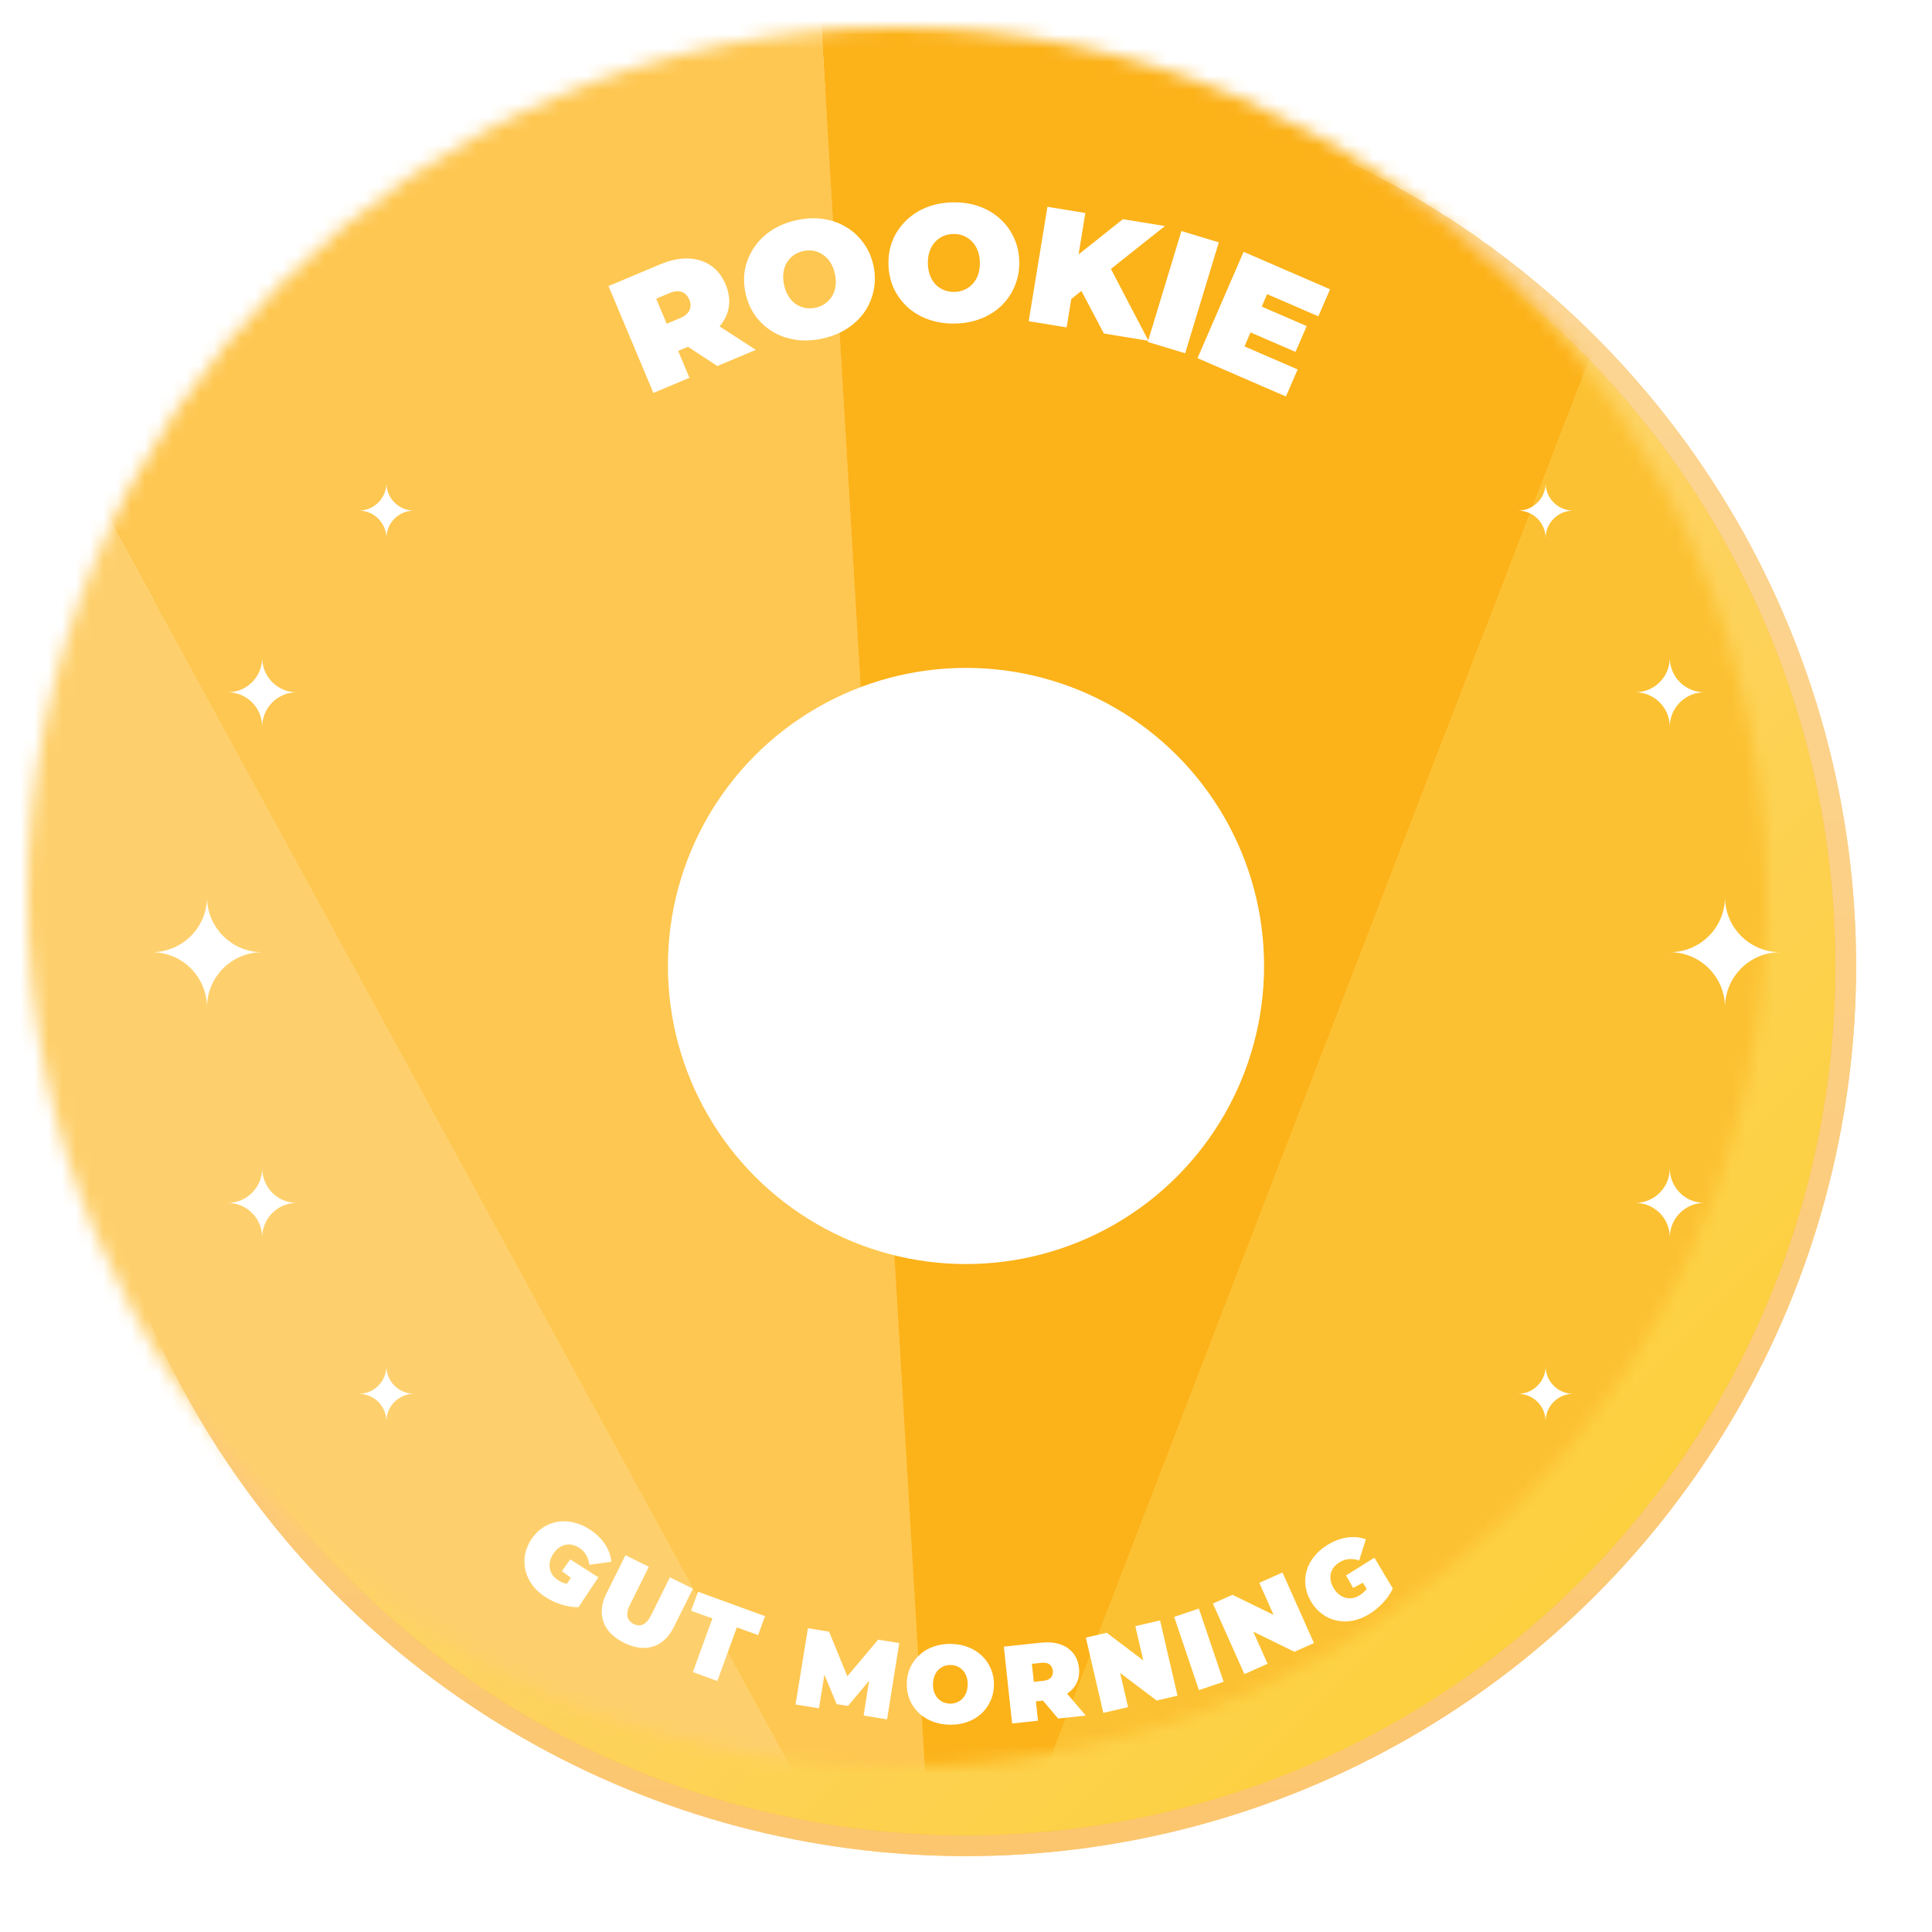 <svg width="140" height="140" viewBox="0 0 140 140" fill="none" xmlns="http://www.w3.org/2000/svg">
<circle cx="70" cy="70" r="63.75" fill="url(#paint0_linear_2512_2502)"/>
<circle cx="70" cy="70" r="63.75" stroke="#F7AC22" stroke-width="1.5"/>
<circle cx="70" cy="70" r="63.75" stroke="url(#paint1_linear_2512_2502)" stroke-opacity="0.6" stroke-width="1.5"/>
<g filter="url(#filter0_i_2512_2502)">
<mask id="mask0_2512_2502" style="mask-type:alpha" maskUnits="userSpaceOnUse" x="7" y="7" width="126" height="126">
<circle cx="70" cy="70" r="63" fill="white"/>
</mask>
<g mask="url(#mask0_2512_2502)">
<path d="M73.198 153L-19 -15.846L-15.251 153H73.198Z" fill="#FED06D"/>
<path d="M73.198 153L-19 -15.845L60.014 -69L73.198 153Z" fill="#FEC751"/>
<path d="M73.198 153L138.453 -16.42L60.014 -69L73.198 153Z" fill="#FCB219"/>
<path d="M73.198 153L138.453 -16.42L143.05 153H73.198Z" fill="#FCC132"/>
</g>
</g>
<path d="M47.349 28.474L44.093 20.731L47.821 19.163C48.544 18.859 49.216 18.715 49.839 18.731C50.469 18.744 51.021 18.911 51.495 19.232C51.965 19.547 52.326 20.002 52.578 20.6C52.829 21.197 52.902 21.774 52.797 22.33C52.69 22.878 52.419 23.379 51.984 23.831C51.556 24.279 50.981 24.656 50.258 24.96L47.98 25.918L48.69 24.357L49.96 27.376L47.349 28.474ZM51.984 26.525L48.895 24.504L51.661 23.341L54.772 25.353L51.984 26.525ZM48.811 24.644L47.152 23.949L49.264 23.06C49.626 22.909 49.857 22.716 49.959 22.482C50.067 22.245 50.063 21.987 49.945 21.707C49.827 21.427 49.646 21.242 49.4 21.155C49.163 21.064 48.863 21.094 48.502 21.246L46.389 22.135L47.053 20.463L48.811 24.644ZM59.595 24.535C58.931 24.68 58.29 24.709 57.674 24.622C57.065 24.534 56.512 24.344 56.014 24.051C55.514 23.751 55.09 23.364 54.741 22.892C54.4 22.418 54.163 21.872 54.028 21.254C53.891 20.629 53.88 20.034 53.994 19.468C54.114 18.894 54.34 18.369 54.67 17.896C54.999 17.415 55.422 17.007 55.939 16.673C56.463 16.338 57.058 16.098 57.722 15.953C58.394 15.806 59.035 15.777 59.644 15.865C60.252 15.953 60.807 16.147 61.306 16.448C61.804 16.74 62.223 17.124 62.564 17.598C62.911 18.063 63.153 18.608 63.29 19.233C63.425 19.85 63.432 20.447 63.312 21.021C63.199 21.594 62.978 22.122 62.65 22.603C62.319 23.076 61.895 23.48 61.379 23.814C60.862 24.148 60.267 24.388 59.595 24.535ZM59.106 22.295C59.364 22.239 59.593 22.14 59.791 21.998C59.997 21.855 60.164 21.68 60.29 21.472C60.423 21.255 60.509 21.011 60.548 20.74C60.586 20.462 60.569 20.162 60.499 19.842C60.429 19.521 60.32 19.246 60.172 19.017C60.022 18.779 59.842 18.593 59.633 18.459C59.429 18.315 59.204 18.221 58.957 18.177C58.718 18.131 58.469 18.136 58.211 18.192C57.953 18.248 57.721 18.348 57.515 18.491C57.316 18.633 57.151 18.812 57.018 19.029C56.892 19.237 56.809 19.48 56.772 19.759C56.733 20.029 56.748 20.325 56.818 20.645C56.888 20.966 56.998 21.245 57.148 21.482C57.297 21.712 57.472 21.899 57.676 22.043C57.885 22.177 58.11 22.267 58.349 22.313C58.596 22.358 58.849 22.352 59.106 22.295ZM69.205 23.445C68.525 23.459 67.891 23.363 67.303 23.158C66.723 22.953 66.218 22.659 65.786 22.275C65.355 21.884 65.013 21.422 64.763 20.891C64.521 20.359 64.394 19.778 64.382 19.146C64.369 18.506 64.474 17.92 64.696 17.387C64.925 16.847 65.248 16.377 65.665 15.976C66.081 15.568 66.575 15.251 67.147 15.024C67.726 14.796 68.356 14.676 69.036 14.663C69.724 14.65 70.358 14.746 70.938 14.951C71.518 15.155 72.024 15.454 72.455 15.845C72.887 16.229 73.224 16.687 73.466 17.218C73.716 17.741 73.847 18.323 73.86 18.963C73.872 19.595 73.763 20.181 73.534 20.722C73.312 21.262 72.993 21.736 72.577 22.144C72.16 22.544 71.666 22.858 71.095 23.085C70.523 23.312 69.893 23.432 69.205 23.445ZM69.161 21.154C69.425 21.149 69.668 21.096 69.89 20.996C70.12 20.895 70.318 20.756 70.482 20.576C70.655 20.389 70.786 20.166 70.877 19.909C70.968 19.643 71.011 19.346 71.004 19.018C70.998 18.69 70.944 18.399 70.843 18.145C70.742 17.883 70.602 17.666 70.423 17.493C70.251 17.312 70.049 17.176 69.815 17.085C69.589 16.993 69.344 16.95 69.08 16.955C68.816 16.96 68.569 17.013 68.339 17.113C68.117 17.213 67.92 17.357 67.747 17.545C67.583 17.724 67.455 17.946 67.364 18.212C67.273 18.47 67.231 18.763 67.237 19.091C67.243 19.419 67.297 19.714 67.398 19.976C67.499 20.23 67.635 20.447 67.807 20.628C67.986 20.801 68.189 20.933 68.415 21.024C68.648 21.116 68.897 21.159 69.161 21.154ZM77.333 21.907L77.682 18.815L81.372 15.881L84.416 16.379L80.278 19.666L78.467 20.998L77.333 21.907ZM74.543 23.274L75.901 14.985L78.649 15.435L77.291 23.724L74.543 23.274ZM79.991 24.166L78.079 20.546L80.205 18.924L83.224 24.696L79.991 24.166ZM83.172 24.779L85.609 16.74L88.319 17.561L85.882 25.6L83.172 24.779ZM91.254 22.14L94.689 23.629L93.878 25.5L90.443 24.011L91.254 22.14ZM90.18 25.101L94.033 26.771L93.184 28.731L86.776 25.953L90.117 18.246L96.382 20.962L95.532 22.922L91.822 21.313L90.18 25.101Z" fill="white"/>
<circle cx="70" cy="69.998" r="21.6" fill="white"/>
<path d="M30 101C28.895 101 28 101.895 28 103C28 101.895 27.105 101 26 101C27.105 101 28 100.105 28 99C28 100.105 28.895 101 30 101Z" fill="white"/>
<path d="M21.5 87.166C20.119 87.166 19 88.285 19 89.666C19 88.285 17.881 87.166 16.5 87.166C17.881 87.166 19 86.047 19 84.666C19 86.047 20.119 87.166 21.5 87.166Z" fill="white"/>
<path d="M30 37C28.895 37 28 36.105 28 35C28 36.105 27.105 37 26 37C27.105 37 28 37.895 28 39C28 37.895 28.895 37 30 37Z" fill="white"/>
<path d="M21.5 50.166C20.119 50.166 19 49.047 19 47.666C19 49.047 17.881 50.166 16.5 50.166C17.881 50.166 19 51.285 19 52.666C19 51.285 20.119 50.166 21.5 50.166Z" fill="white"/>
<path d="M19 69C16.791 69 15 67.209 15 65C15 67.209 13.209 69 11 69C13.209 69 15 70.791 15 73C15 70.791 16.791 69 19 69Z" fill="white"/>
<path d="M110 101C111.105 101 112 101.895 112 103C112 101.895 112.895 101 114 101C112.895 101 112 100.105 112 99C112 100.105 111.105 101 110 101Z" fill="white"/>
<path d="M118.5 87.166C119.881 87.166 121 88.285 121 89.666C121 88.285 122.119 87.166 123.5 87.166C122.119 87.166 121 86.047 121 84.666C121 86.047 119.881 87.166 118.5 87.166Z" fill="white"/>
<path d="M110 37C111.105 37 112 36.105 112 35C112 36.105 112.895 37 114 37C112.895 37 112 37.895 112 39C112 37.895 111.105 37 110 37Z" fill="white"/>
<path d="M118.5 50.166C119.881 50.166 121 49.047 121 47.666C121 49.047 122.119 50.166 123.5 50.166C122.119 50.166 121 51.285 121 52.666C121 51.285 119.881 50.166 118.5 50.166Z" fill="white"/>
<path d="M121 69C123.209 69 125 67.209 125 65C125 67.209 126.791 69 129 69C126.791 69 125 70.791 125 73C125 70.791 123.209 69 121 69Z" fill="white"/>
<path fill-rule="evenodd" clip-rule="evenodd" d="M68.93 119.124C69.388 119.134 69.808 119.215 70.188 119.368C70.569 119.52 70.898 119.733 71.175 120.005C71.451 120.273 71.664 120.587 71.81 120.948C71.963 121.303 72.034 121.694 72.025 122.12C72.016 122.541 71.928 122.929 71.761 123.283C71.598 123.636 71.372 123.944 71.084 124.204C70.796 124.459 70.458 124.655 70.071 124.79C69.684 124.926 69.261 124.989 68.803 124.979C68.35 124.969 67.93 124.888 67.544 124.736C67.163 124.583 66.834 124.373 66.558 124.106C66.281 123.833 66.066 123.516 65.914 123.156C65.767 122.795 65.698 122.404 65.707 121.983C65.716 121.557 65.802 121.169 65.964 120.821C66.131 120.467 66.36 120.162 66.648 119.907C66.937 119.646 67.274 119.448 67.661 119.313C68.053 119.177 68.476 119.115 68.93 119.124ZM68.896 120.652C68.721 120.648 68.554 120.677 68.398 120.738C68.248 120.798 68.113 120.888 67.993 121.008C67.879 121.123 67.787 121.268 67.72 121.443C67.652 121.612 67.615 121.806 67.61 122.025C67.606 122.243 67.633 122.441 67.693 122.619C67.754 122.79 67.839 122.939 67.948 123.064C68.063 123.183 68.194 123.277 68.342 123.344C68.495 123.411 68.66 123.448 68.836 123.452C69.012 123.455 69.175 123.426 69.326 123.366C69.482 123.305 69.617 123.218 69.731 123.103C69.851 122.983 69.946 122.837 70.014 122.668C70.081 122.494 70.117 122.297 70.122 122.078C70.127 121.86 70.099 121.664 70.039 121.493C69.979 121.315 69.891 121.167 69.776 121.047C69.667 120.922 69.536 120.826 69.383 120.758C69.235 120.691 69.072 120.656 68.896 120.652Z" fill="white"/>
<path fill-rule="evenodd" clip-rule="evenodd" d="M75.423 119.035C75.942 118.979 76.399 119.015 76.794 119.144C77.194 119.272 77.515 119.485 77.756 119.781C77.996 120.071 78.139 120.431 78.185 120.861C78.232 121.29 78.169 121.672 77.996 122.007C77.845 122.295 77.62 122.535 77.324 122.728L78.679 124.316L76.675 124.532L75.579 123.233L75.067 123.287L75.219 124.689L73.342 124.891L72.742 119.323L75.423 119.035ZM75.459 120.495L74.774 120.568L74.915 121.872L75.6 121.799C75.859 121.771 76.044 121.692 76.153 121.562C76.268 121.432 76.314 121.266 76.293 121.065C76.271 120.863 76.19 120.711 76.051 120.608C75.916 120.504 75.719 120.467 75.459 120.495Z" fill="white"/>
<path d="M60.078 118.237L61.401 121.47L63.631 118.814L65.163 119.063L64.28 124.593L62.582 124.317L62.977 121.793L61.447 123.621L60.626 123.489L59.74 121.356L59.345 123.79L57.647 123.515L58.546 117.988L60.078 118.237Z" fill="white"/>
<path d="M85.328 122.876L83.816 123.227L81.168 121.226L81.743 123.707L79.951 124.123L78.686 118.668L80.198 118.318L82.846 120.318L82.271 117.837L84.063 117.421L85.328 122.876Z" fill="white"/>
<path d="M88.667 121.867L86.879 122.471L85.084 117.166L86.873 116.562L88.667 121.867Z" fill="white"/>
<path d="M55.437 117.111L54.937 118.487L53.395 117.926L51.981 121.813L50.208 121.167L51.622 117.281L50.08 116.72L50.581 115.344L55.437 117.111Z" fill="white"/>
<path d="M95.215 119.062L93.798 119.695L90.816 118.236L91.854 120.562L90.175 121.312L87.891 116.198L89.309 115.565L92.29 117.023L91.253 114.698L92.933 113.948L95.215 119.062Z" fill="white"/>
<path d="M47.014 113.537L45.669 116.245C45.479 116.627 45.413 116.934 45.471 117.165C45.531 117.392 45.678 117.563 45.912 117.679C46.151 117.798 46.376 117.811 46.588 117.72C46.807 117.627 47.012 117.388 47.202 117.006L48.547 114.298L50.209 115.124L48.839 117.882C48.466 118.632 47.962 119.108 47.326 119.31C46.69 119.512 45.987 119.422 45.218 119.04C44.449 118.658 43.953 118.153 43.729 117.524C43.506 116.895 43.581 116.205 43.953 115.455L45.323 112.697L47.014 113.537Z" fill="white"/>
<path d="M97.639 111.411C98.11 111.346 98.557 111.39 98.977 111.542L98.488 113.076C98.233 112.992 97.989 112.96 97.759 112.98C97.53 112.993 97.308 113.064 97.093 113.193C96.915 113.3 96.769 113.425 96.655 113.568C96.546 113.708 96.474 113.86 96.436 114.026C96.399 114.191 96.396 114.363 96.429 114.542C96.462 114.722 96.535 114.906 96.647 115.093C96.754 115.271 96.881 115.419 97.026 115.537C97.169 115.651 97.322 115.731 97.485 115.776C97.649 115.82 97.817 115.831 97.989 115.808C98.164 115.778 98.339 115.711 98.513 115.607C98.695 115.497 98.856 115.361 98.994 115.198C99.008 115.18 99.021 115.16 99.035 115.141L98.764 114.69L98.051 115.069L97.541 114.162L99.592 112.878L100.216 113.917L100.213 113.918L100.929 115.11C100.754 115.482 100.511 115.834 100.199 116.163C99.887 116.493 99.554 116.764 99.202 116.975C98.813 117.208 98.419 117.364 98.018 117.443C97.62 117.514 97.231 117.51 96.854 117.431C96.482 117.349 96.138 117.195 95.821 116.968C95.505 116.741 95.236 116.443 95.014 116.073C94.791 115.702 94.656 115.324 94.604 114.938C94.553 114.552 94.581 114.173 94.689 113.804C94.797 113.435 94.981 113.092 95.239 112.776C95.499 112.452 95.828 112.171 96.225 111.932C96.701 111.647 97.172 111.473 97.639 111.411Z" fill="white"/>
<path d="M40.416 110.272C40.796 110.211 41.184 110.229 41.581 110.326C41.985 110.421 42.38 110.597 42.767 110.854C43.228 111.161 43.588 111.511 43.845 111.906C44.105 112.303 44.258 112.725 44.302 113.17L42.707 113.388C42.672 113.122 42.596 112.888 42.479 112.689C42.37 112.488 42.21 112.318 42.001 112.179C41.828 112.064 41.652 111.986 41.474 111.945C41.301 111.907 41.132 111.907 40.967 111.944C40.801 111.981 40.645 112.053 40.497 112.16C40.349 112.266 40.215 112.411 40.094 112.593C39.979 112.766 39.899 112.944 39.855 113.126C39.814 113.304 39.808 113.476 39.838 113.643C39.868 113.81 39.931 113.967 40.025 114.113C40.127 114.257 40.263 114.386 40.431 114.498C40.609 114.616 40.802 114.703 41.009 114.757C41.031 114.762 41.054 114.765 41.077 114.77L41.368 114.331L40.719 113.85L41.319 112.999L43.359 114.3L42.689 115.31L42.687 115.308L41.919 116.466C41.508 116.468 41.086 116.4 40.654 116.26C40.222 116.12 39.835 115.937 39.493 115.709C39.115 115.459 38.804 115.169 38.561 114.841C38.326 114.512 38.163 114.16 38.072 113.786C37.986 113.414 37.977 113.037 38.046 112.654C38.115 112.271 38.269 111.899 38.508 111.539C38.747 111.18 39.03 110.894 39.356 110.682C39.683 110.47 40.036 110.333 40.416 110.272Z" fill="white"/>
<defs>
<filter id="filter0_i_2512_2502" x="2" y="2" width="131" height="131" filterUnits="userSpaceOnUse" color-interpolation-filters="sRGB">
<feFlood flood-opacity="0" result="BackgroundImageFix"/>
<feBlend mode="normal" in="SourceGraphic" in2="BackgroundImageFix" result="shape"/>
<feColorMatrix in="SourceAlpha" type="matrix" values="0 0 0 0 0 0 0 0 0 0 0 0 0 0 0 0 0 0 127 0" result="hardAlpha"/>
<feOffset dx="-5" dy="-5"/>
<feGaussianBlur stdDeviation="2.5"/>
<feComposite in2="hardAlpha" operator="arithmetic" k2="-1" k3="1"/>
<feColorMatrix type="matrix" values="0 0 0 0 0 0 0 0 0 0 0 0 0 0 0 0 0 0 0.5 0"/>
<feBlend mode="overlay" in2="shape" result="effect1_innerShadow_2512_2502"/>
</filter>
<linearGradient id="paint0_linear_2512_2502" x1="7" y1="7" x2="133" y2="133" gradientUnits="userSpaceOnUse">
<stop stop-color="#FFD7A2"/>
<stop offset="1" stop-color="#FCCF2D"/>
</linearGradient>
<linearGradient id="paint1_linear_2512_2502" x1="70" y1="7" x2="70" y2="133" gradientUnits="userSpaceOnUse">
<stop stop-color="#FFF5E8"/>
<stop offset="1" stop-color="#FFD7A2"/>
</linearGradient>
</defs>
</svg>
